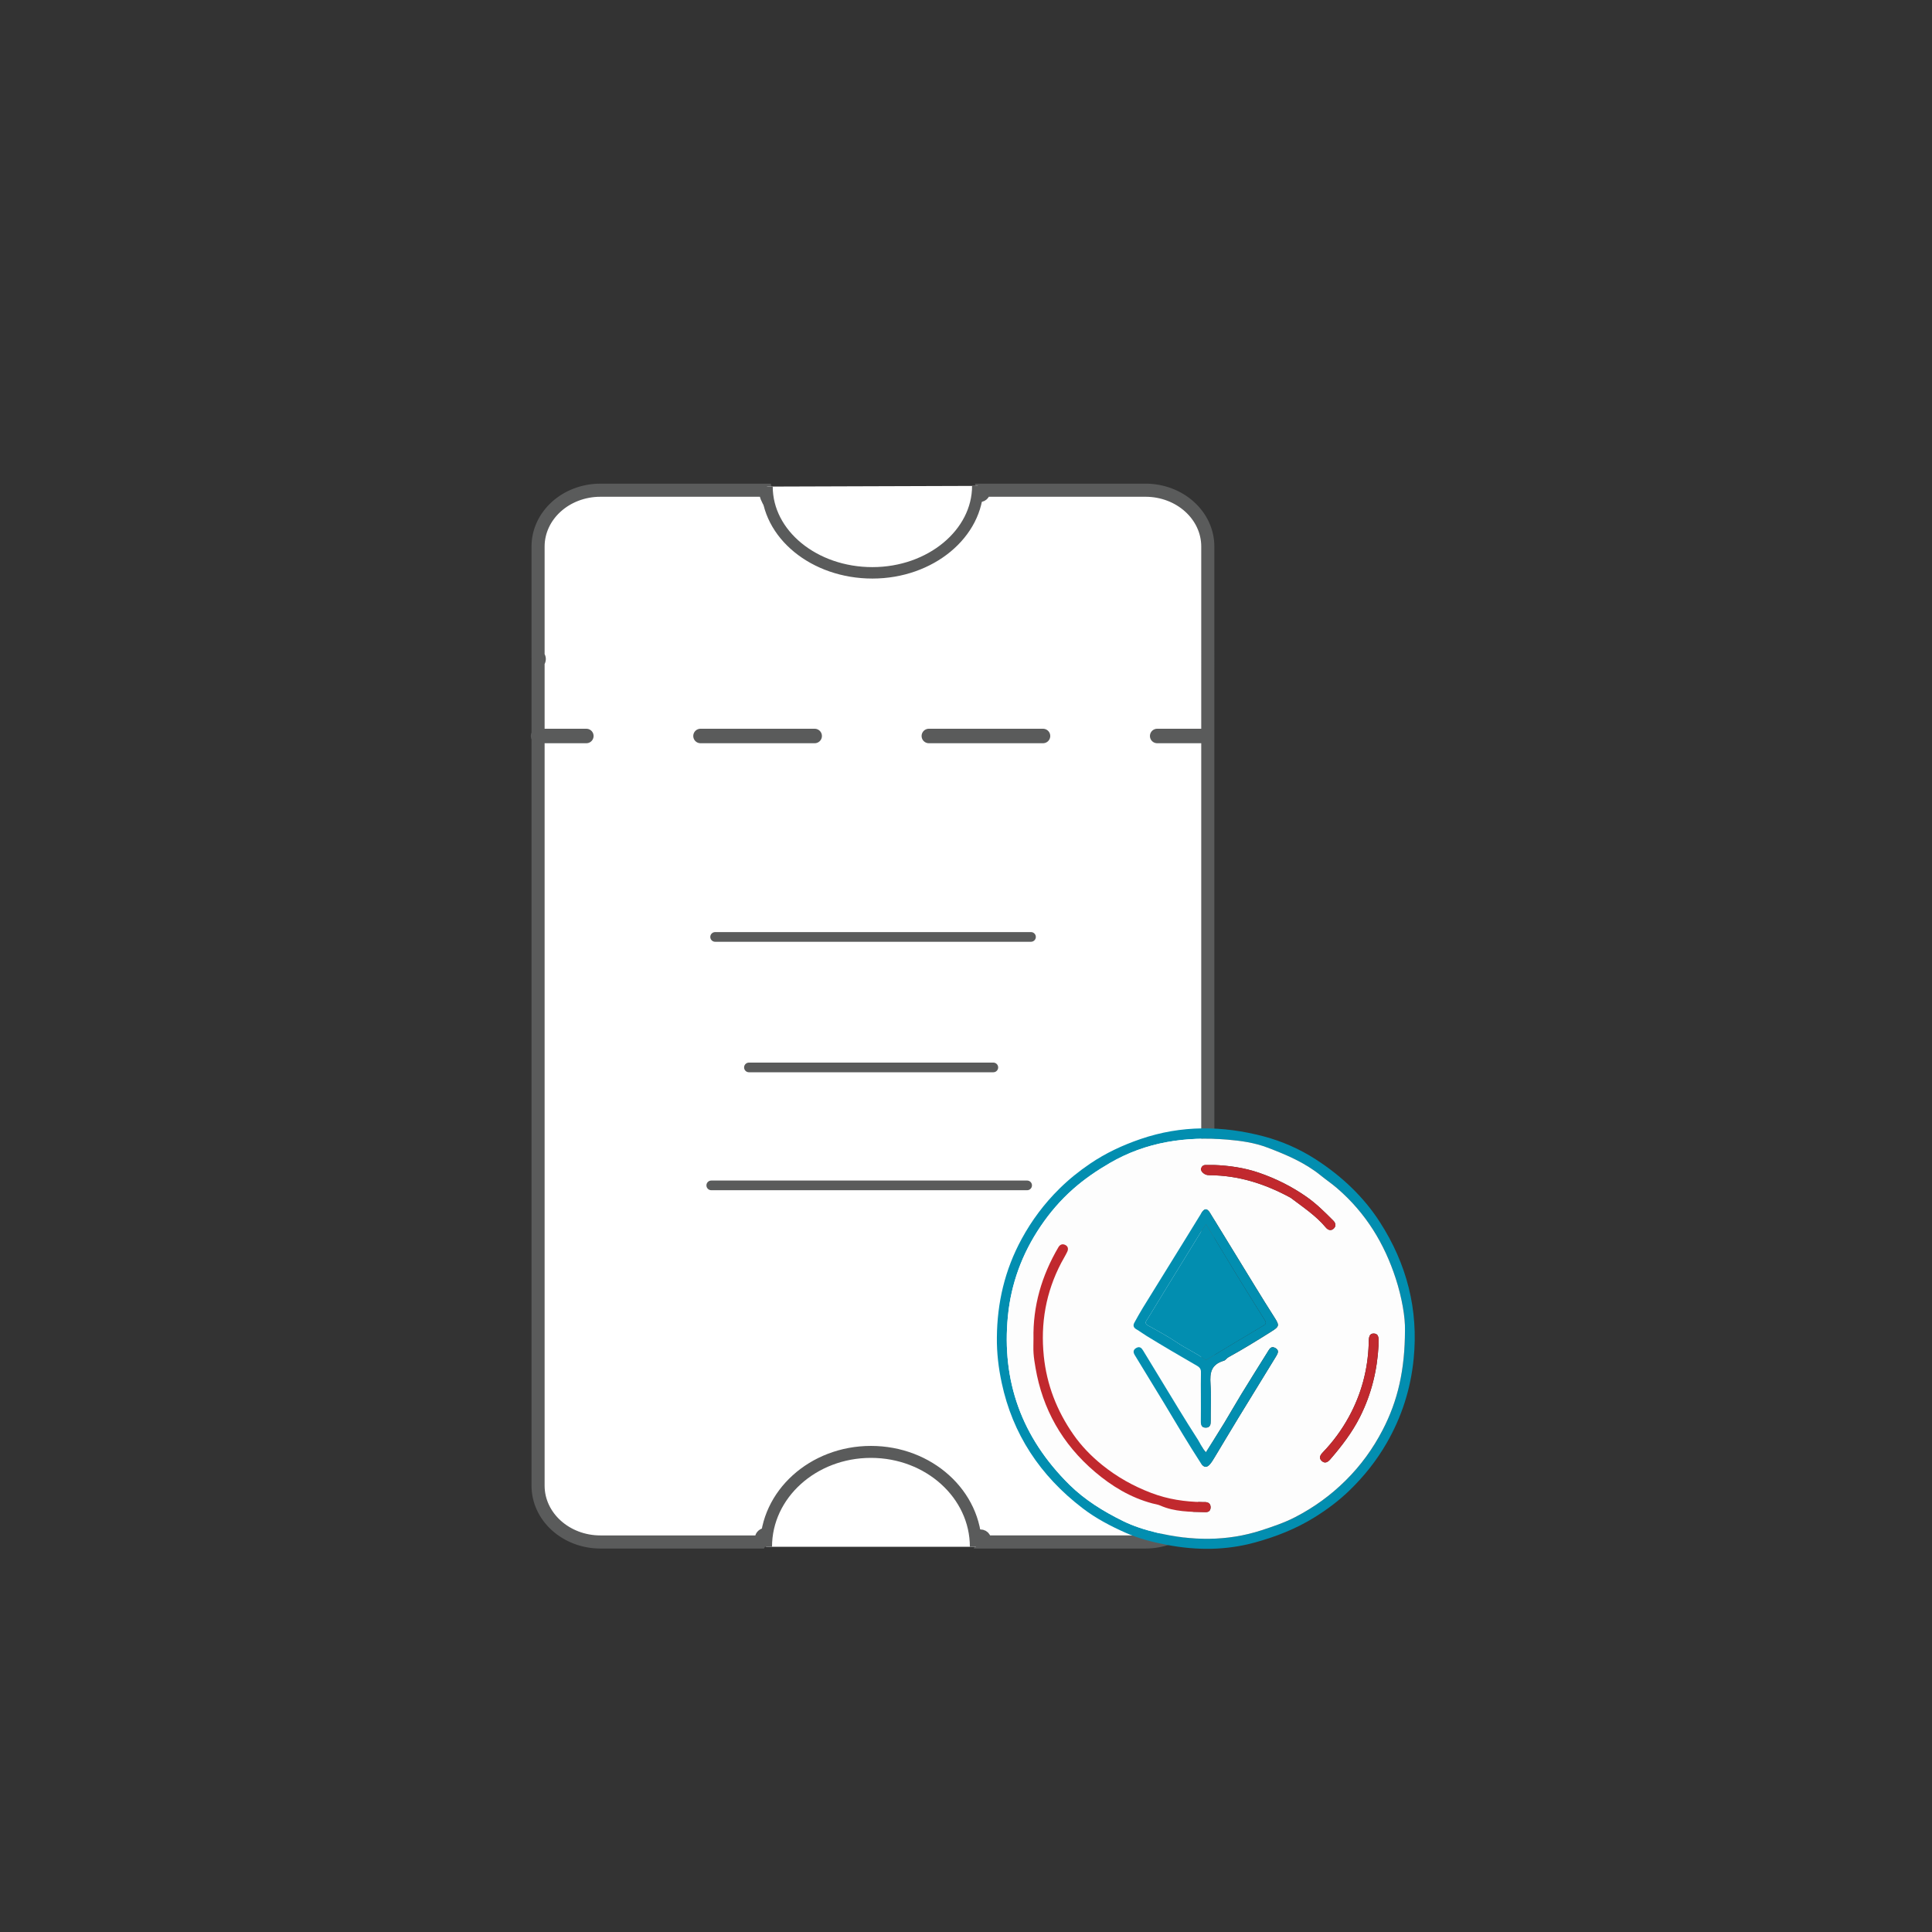 <?xml version="1.0" encoding="utf-8"?>
<!-- Generator: Adobe Illustrator 25.0.0, SVG Export Plug-In . SVG Version: 6.00 Build 0)  -->
<svg version="1.1" id="Layer_1" xmlns="http://www.w3.org/2000/svg" xmlns:xlink="http://www.w3.org/1999/xlink" x="0px" y="0px"
	 viewBox="0 0 2000 2000" style="enable-background:new 0 0 2000 2000;" xml:space="preserve">
<rect x="0" y="0" width="2000" height="2000" fill="#333333" stroke="none"/>
<style type="text/css">
	.st0{fill:#FFFFFF;stroke:#5A5B5B;stroke-width:13.566;stroke-miterlimit:10;}
	.st1{fill:#FFFFFF;stroke:#5A5B5B;stroke-width:11.844;stroke-miterlimit:10;}
	.st2{display:none;fill:#FFFFFF;stroke:#000000;stroke-width:10;stroke-miterlimit:10;}
	.st3{fill:#FFFFFF;stroke:#5A5B5B;stroke-width:12.395;stroke-miterlimit:10;}
	.st4{fill:none;}
	.st5{fill:#028EB0;}
	.st6{fill:#FDFDFD;}
	.st7{fill:#C1292E;}
	.st8{fill:#FFFFFF;}
	.st9{fill:none;stroke:#5A5B5B;stroke-width:14.994;stroke-linecap:round;stroke-linejoin:round;}
	
		.st10{fill:none;stroke:#5A5B5B;stroke-width:14.994;stroke-linecap:round;stroke-linejoin:round;stroke-dasharray:118.185,118.185;}
	.st11{fill:none;stroke:#5A5B5B;stroke-width:10;stroke-linecap:round;stroke-linejoin:round;stroke-miterlimit:10;}
</style>
<path class="st0" d="M1185.73,507.46h-167.56c0.7,2.47-0.77,5.53-4.42,5.53c-15.6,0-31.19,0.01-46.79,0c0,2.15-1.54,4.3-4.6,4.3
	h-53.29c-0.55,0-1.05-0.07-1.5-0.2c-1.17-0.02-2.35-0.04-3.52-0.07c0.9,0.54,1.79,1.11,2.66,1.71c4.72,3.26,0.53,10.45-4.8,7.42
	c-10.97-6.22-24.67-7.55-37.3-8.62c-6.32-0.54-12.68-0.9-19.03-1.39c-1.15,0.57-2.3,1.13-3.48,1.65c-3.78,1.66-7.6,3.04-11.21,3.02
	c1.44,3.85,1.9,7.97,0.93,12.23c-0.87,3.84-6.61,3.89-8.7,1.03c-2.27-3.11-4.33-6.31-5.97-9.61c-1.41,0.77-3.19,0.93-4.7-0.02
	c-2.27-1.43-4.39-3.03-6.27-4.78c-0.86,3.71-6.3,5.06-8.76,1.52c-2.9-4.17-4.8-8.86-5.4-13.71H621.57
	c-35.66,0-64.57,26.11-64.57,58.33v113.38c1.7,1.63,1.69,4.51,0,6.15v852.59c0,32.21,28.91,58.33,64.57,58.33h165.6
	c0.41-0.63,1-1.15,1.77-1.5c-0.42-0.64-0.68-1.36-0.72-2.15c-0.12-2.32,2.27-4.3,4.76-4.3c2.65,0,5.16,0.46,7.17,2.12
	c0.46,0.38,0.79,0.83,1.02,1.32h157.39c0.94,0,1.74,0.21,2.39,0.55c0.65-0.34,1.44-0.55,2.37-0.55c11.53-0.06,23.02-1.07,34.54-1.06
	c0.68-0.41,1.54-0.65,2.57-0.65h14.27c4.01,0,5.39,3.68,4.16,6.22h166.88c35.66,0,64.57-26.11,64.57-58.33V565.79
	C1250.31,533.58,1221.4,507.46,1185.73,507.46z"/>
<path class="st1" d="M1012.21,503c0,49.31-48.85,90-109.1,90c-60.26,0-109.1-39.97-109.1-89.29"/>
<path class="st2" d="M761.31,330.38c0-69.04,55.96-125,125-125s125,50.63,125,125"/>
<path class="st2" d="M761.48,1607.85c-0.11-2.19-0.17-4.39-0.17-6.61"/>
<path class="st3" d="M793,1601.24c0-54.25,48.62-98.24,108.6-98.24s108.6,43.98,108.6,98.24"/>
<g>
	<path class="st4" d="M1247.59,2084.59c-410.08,0-820.16-0.01-1230.23,0.11c-4.82,0-5.91-0.99-5.91-5.39
		c0.13-462.4,0.13-924.81,0-1387.21c0-4.4,1.08-5.4,5.91-5.4c820.16,0.11,1640.31,0.11,2460.47,0c4.82,0,5.91,0.99,5.91,5.39
		c-0.13,462.4-0.13,924.81,0,1387.21c0,4.4-1.09,5.4-5.91,5.4C2067.75,2084.58,1657.67,2084.59,1247.59,2084.59z M1031.97,1384.53
		c-0.19,15.9,1.66,31.57,5,47.17c11.22,52.4,39.27,95.74,84.06,129.89c13.43,10.24,28.68,18.3,44.47,25.26
		c13.58,5.99,28.21,9.71,42.8,12.47c30.4,5.75,60.78,5.74,91.04-2.6c21.86-6.03,42.28-14.11,61.24-25.86
		c13.07-8.1,25.05-17.06,35.89-27.5c15.45-14.88,28.43-31.22,38.92-49.41c15.83-27.44,24.96-56.5,28.01-87.3
		c5.03-50.73-6.92-98.05-35.13-141.77c-16.76-25.96-39.38-47.39-66.36-64.78c-16.46-10.61-34.65-18.69-53.88-23.75
		c-42.59-11.21-85.15-11.69-127.4,2.8c-18.75,6.43-36.13,14.58-52.2,25.49c-11.45,7.77-21.96,16.24-31.66,25.8
		c-15.86,15.65-28.75,32.97-39.14,52.04C1040.11,1314.66,1032.25,1348.78,1031.97,1384.53z"/>
	<path class="st5" d="M1031.97,1384.53c0.29-35.75,8.14-69.86,25.68-102.06c10.39-19.08,23.27-36.4,39.14-52.04
		c9.69-9.56,20.21-18.03,31.66-25.8c16.07-10.91,33.45-19.06,52.2-25.49c42.25-14.49,84.81-14.01,127.4-2.8
		c19.22,5.06,37.41,13.14,53.88,23.75c26.97,17.39,49.6,38.82,66.36,64.78c28.21,43.72,40.16,91.04,35.13,141.77
		c-3.05,30.8-12.18,59.86-28.01,87.3c-10.49,18.19-23.47,34.53-38.92,49.41c-10.84,10.44-22.82,19.4-35.89,27.5
		c-18.96,11.74-39.37,19.83-61.24,25.86c-30.26,8.34-60.65,8.35-91.04,2.6c-14.59-2.76-29.22-6.48-42.8-12.47
		c-15.79-6.97-31.04-15.02-44.47-25.26c-44.79-34.15-72.84-77.49-84.06-129.89C1033.63,1416.09,1031.78,1400.42,1031.97,1384.53z
		 M1454.43,1376.98c0.34-13.13-3.1-33.56-9.58-53.49c-11.63-35.78-30.66-67.58-60.79-93.51c-5.44-4.68-11.34-8.68-16.87-13.16
		c-16.29-13.23-35.78-21.53-55.53-28.98c-12.95-4.88-27.04-6.95-41.19-8.1c-43.32-3.53-84.09,2.47-121.52,24.22
		c-13.69,7.96-26.41,16.66-38.01,26.91c-13.05,11.53-24.09,24.41-33.64,38.52c-19.4,28.68-30.67,59.71-33.93,93.23
		c-6.48,66.59,13.85,125.1,63.78,174.41c15.74,15.54,34.83,27.39,55.17,37.43c10.99,5.42,22.95,9.21,34.87,12.07
		c36.38,8.71,72.89,9.31,108.87-2.42c11.9-3.88,23.62-7.83,34.81-13.61c19.59-10.12,36.67-22.63,51.89-37.64
		c15.91-15.69,28.53-33.21,38.54-52.5C1447.03,1450.05,1454.35,1418.15,1454.43,1376.98z"/>
	<path class="st6" d="M1454.43,1376.98c-0.08,41.17-7.4,73.06-23.13,103.36c-10.01,19.29-22.64,36.81-38.54,52.5
		c-15.22,15.02-32.3,27.52-51.89,37.64c-11.19,5.78-22.91,9.73-34.81,13.61c-35.98,11.73-72.49,11.13-108.87,2.42
		c-11.92-2.85-23.88-6.64-34.87-12.07c-20.34-10.04-39.43-21.89-55.17-37.43c-49.93-49.31-70.26-107.82-63.78-174.41
		c3.26-33.52,14.53-64.55,33.93-93.23c9.55-14.12,20.58-27,33.64-38.52c11.61-10.25,24.33-18.96,38.01-26.91
		c37.43-21.76,78.2-27.75,121.52-24.22c14.15,1.15,28.24,3.22,41.19,8.1c19.75,7.45,39.24,15.74,55.53,28.98
		c5.52,4.48,11.43,8.48,16.87,13.16c30.13,25.94,49.16,57.73,60.79,93.51C1451.33,1343.42,1454.77,1363.86,1454.43,1376.98z
		 M1243.15,1445.47c0,8.61,0.06,17.23-0.03,25.84c-0.04,3.48,0.7,6.67,5.2,6.6c4.49-0.07,5.05-3.32,5.03-6.76
		c-0.08-12.92,0.62-25.87-0.23-38.74c-0.72-10.95,0.47-19.97,13.82-23.8c1.8-0.52,2.96-2.65,4.7-3.6
		c15.02-8.24,29.52-17.19,43.94-26.27c8.84-5.57,9.2-6.42,3.55-15.22c-6.67-10.4-13.14-20.91-19.6-31.42
		c-15.68-25.54-31.28-51.11-46.97-76.64c-2.97-4.83-5.7-4.77-8.75,0.12c-5.57,8.94-11.01,17.94-16.55,26.89
		c-14.73,23.83-29.52,47.63-44.21,71.48c-3.11,5.05-5.95,10.25-8.81,15.43c-1.46,2.65-0.83,4.98,1.96,6.6
		c3.71,2.15,7.1,4.74,10.71,6.96c17.2,10.55,34.63,20.8,52.17,30.88c3.2,1.84,4.25,3.73,4.16,7.01
		C1243,1429.03,1243.15,1437.25,1243.15,1445.47z M1069.86,1385.74c0,5.08-0.27,10.18,0.08,15.24c0.35,5.05,1.19,10.08,2.05,15.09
		c7.24,42.27,27.35,78.66,61.68,107.76c17.09,14.48,36.49,26.46,59.43,32.53c2.66,0.7,5.5,1.05,7.96,2.14
		c14.84,6.59,30.82,6.49,46.72,6.9c3.73,0.1,5.43-1.88,5.44-5.13c0.01-3.26-1.77-5.11-5.39-5.33c-1.07-0.06-2.14-0.02-3.21-0.03
		c-18.17-0.27-35.62-2.9-52.68-9.38c-18.81-7.15-35.62-16.64-50.81-28.87c-11.55-9.31-21.69-19.8-29.9-31.57
		c-17.3-24.77-27.67-51.81-30.68-81.24c-3.45-33.77,2.02-66,18.09-96.65c2.02-3.85,4.41-7.55,6.22-11.48
		c1.25-2.7,0.96-5.61-2.32-7.08c-2.99-1.34-5.35-0.12-6.89,2.5C1078.26,1320.68,1069.19,1352.14,1069.86,1385.74z M1248.4,1503.38
		c-4.04-4.06-5.59-8.77-8.23-12.86c-6.79-10.53-13.41-21.15-19.94-31.82c-12.31-20.13-24.49-40.32-36.79-60.46
		c-1.48-2.42-3.37-4.87-7-2.92c-3.4,1.82-3.64,4.37-1.73,7.48c10.18,16.56,20.28,33.16,30.35,49.78
		c6.47,10.67,12.76,21.43,19.27,32.09c6.1,10,12.24,19.98,18.64,29.82c3.47,5.33,6.73,5.23,10.51,0.13
		c0.84-1.13,1.65-2.28,2.37-3.48c8.68-14.42,17.27-28.88,26.03-43.26c13-21.35,26.07-42.66,39.2-63.95
		c1.99-3.22,3.23-6.33-0.99-8.55c-4.35-2.29-5.98,1.14-7.64,3.81c-9.26,14.82-18.56,29.63-27.68,44.53
		c-5.89,9.63-11.4,19.45-17.27,29.09C1261.34,1482.91,1254.96,1492.9,1248.4,1503.38z M1256.55,1205.98c-3.13,0-5.7,0.05-8.27-0.02
		c-2.54-0.07-4.05,1.25-4.84,3.17c-0.75,1.81,0.2,3.37,1.6,4.75c1.94,1.92,4.07,2.72,7.1,2.72c29.94,0.07,57.06,8.9,82.56,22.57
		c0.55,0.3,1.14,0.56,1.63,0.93c12.6,9.58,25.99,18.37,36.05,30.48c2.19,2.64,5.3,3.96,8.19,1.32c2.77-2.53,2.25-5.72-0.39-8.36
		c-8.68-8.7-17.43-17.42-27.66-24.59c-15.08-10.57-31.7-18.92-49.48-25.01C1287.95,1208.78,1272.09,1206.58,1256.55,1205.98z
		 M1427.06,1392.82c0-0.39,0-0.78,0-1.17c-0.06-4.49,1.28-11.14-5.1-11.18c-5.64-0.04-4.93,6.51-5.09,10.91
		c-0.92,26.43-7.53,51.54-20.49,75.29c-7.35,13.47-16.4,25.81-27.25,37.07c-2.77,2.88-3.94,5.93-0.73,8.77
		c3.38,2.98,6.39,0.82,8.64-1.78c11.87-13.7,22.76-27.93,30.8-43.93C1419.68,1443.27,1425.68,1418.57,1427.06,1392.82z"/>
	<path class="st5" d="M1243.15,1445.47c0-8.22-0.15-16.45,0.07-24.66c0.09-3.28-0.96-5.17-4.16-7.01
		c-17.54-10.08-34.96-20.33-52.17-30.88c-3.61-2.21-7-4.81-10.71-6.96c-2.79-1.62-3.42-3.96-1.96-6.6
		c2.86-5.18,5.7-10.38,8.81-15.43c14.69-23.85,29.48-47.65,44.21-71.48c5.54-8.95,10.98-17.95,16.55-26.89
		c3.05-4.89,5.78-4.95,8.75-0.12c15.69,25.53,31.29,51.11,46.97,76.64c6.46,10.51,12.93,21.02,19.6,31.42
		c5.65,8.8,5.29,9.65-3.55,15.22c-14.42,9.08-28.92,18.03-43.94,26.27c-1.74,0.95-2.9,3.08-4.7,3.6
		c-13.35,3.83-14.54,12.85-13.82,23.8c0.85,12.87,0.15,25.83,0.23,38.74c0.02,3.44-0.54,6.69-5.03,6.76c-4.5,0.07-5.24-3.12-5.2-6.6
		C1243.21,1462.7,1243.15,1454.09,1243.15,1445.47z M1248.55,1267.37c-1.9,2.72-3.1,4.28-4.12,5.93
		c-11.36,18.41-22.7,36.83-34.02,55.27c-7.48,12.18-14.96,24.36-22.35,36.59c-1.41,2.33-4.02,4.6,0.53,7.09
		c10.17,5.57,20.4,11.14,29.93,17.56c9.18,6.18,19.5,10.7,28.38,17.21c1.07,0.79,1.55,0.89,2.57,0.27
		c19.53-11.77,39.02-23.59,58.68-35.19c3.19-1.88,2.34-3.57,1.05-5.67c-3.77-6.09-7.61-12.15-11.39-18.24
		c-6.18-9.96-12.41-19.89-18.49-29.9C1269.21,1301.71,1259.22,1285.07,1248.55,1267.37z"/>
	<path class="st7" d="M1069.86,1385.74c-0.66-33.6,8.4-65.06,25.78-94.59c1.54-2.62,3.9-3.84,6.89-2.5
		c3.28,1.47,3.57,4.38,2.32,7.08c-1.82,3.92-4.21,7.63-6.22,11.48c-16.06,30.65-21.54,62.89-18.09,96.65
		c3.01,29.43,13.38,56.47,30.68,81.24c8.22,11.77,18.35,22.26,29.9,31.57c15.19,12.23,32,21.72,50.81,28.87
		c17.06,6.48,34.51,9.11,52.68,9.38c1.07,0.02,2.15-0.03,3.21,0.03c3.62,0.22,5.41,2.07,5.39,5.33c-0.01,3.25-1.71,5.23-5.44,5.13
		c-15.9-0.41-31.88-0.31-46.72-6.9c-2.45-1.09-5.3-1.44-7.96-2.14c-22.94-6.07-42.34-18.05-59.43-32.53
		c-34.33-29.1-54.44-65.5-61.68-107.76c-0.86-5.01-1.7-10.04-2.05-15.09C1069.58,1395.92,1069.86,1390.82,1069.86,1385.74z"/>
	<path class="st5" d="M1248.4,1503.38c6.56-10.48,12.94-20.47,19.1-30.58c5.87-9.64,11.38-19.46,17.27-29.09
		c9.12-14.9,18.42-29.7,27.68-44.53c1.67-2.67,3.3-6.1,7.64-3.81c4.22,2.22,2.98,5.33,0.99,8.55c-13.13,21.28-26.2,42.6-39.2,63.95
		c-8.75,14.38-17.35,28.85-26.03,43.26c-0.72,1.2-1.53,2.35-2.37,3.48c-3.78,5.1-7.04,5.21-10.51-0.13
		c-6.4-9.84-12.53-19.83-18.64-29.82c-6.5-10.65-12.8-21.42-19.27-32.09c-10.07-16.62-20.18-33.22-30.35-49.78
		c-1.91-3.11-1.67-5.66,1.73-7.48c3.64-1.95,5.53,0.5,7,2.92c12.3,20.14,24.47,40.33,36.79,60.46
		c6.53,10.67,13.14,21.29,19.94,31.82C1242.82,1494.61,1244.36,1499.32,1248.4,1503.38z"/>
	<path class="st7" d="M1256.55,1205.98c15.54,0.6,31.4,2.8,46.47,7.97c17.78,6.09,34.4,14.45,49.48,25.01
		c10.23,7.17,18.98,15.89,27.66,24.59c2.64,2.65,3.16,5.83,0.39,8.36c-2.89,2.64-6,1.32-8.19-1.32
		c-10.05-12.1-23.45-20.9-36.05-30.48c-0.49-0.37-1.07-0.64-1.63-0.93c-25.51-13.67-52.62-22.5-82.56-22.57
		c-3.03-0.01-5.16-0.81-7.1-2.72c-1.4-1.38-2.34-2.94-1.6-4.75c0.79-1.92,2.31-3.23,4.84-3.17
		C1250.85,1206.03,1253.42,1205.98,1256.55,1205.98z"/>
	<path class="st7" d="M1427.06,1392.82c-1.38,25.75-7.38,50.45-19.21,73.98c-8.04,16-18.93,30.23-30.8,43.93
		c-2.25,2.6-5.26,4.76-8.64,1.78c-3.22-2.83-2.04-5.89,0.73-8.77c10.85-11.27,19.9-23.6,27.25-37.07
		c12.96-23.75,19.57-48.86,20.49-75.29c0.15-4.4-0.56-10.95,5.09-10.91c6.38,0.04,5.04,6.69,5.1,11.18
		C1427.07,1392.04,1427.06,1392.43,1427.06,1392.82z"/>
	<path class="st5" d="M1248.55,1267.37c10.68,17.7,20.66,34.34,30.75,50.93c6.08,10.01,12.31,19.94,18.49,29.9
		c3.78,6.09,7.62,12.15,11.39,18.24c1.3,2.1,2.15,3.78-1.05,5.67c-19.65,11.6-39.14,23.42-58.68,35.19
		c-1.02,0.61-1.49,0.52-2.57-0.27c-8.87-6.52-19.2-11.03-28.38-17.21c-9.53-6.41-19.76-11.98-29.93-17.56
		c-4.55-2.49-1.93-4.77-0.53-7.09c7.39-12.23,14.87-24.41,22.35-36.59c11.32-18.43,22.66-36.85,34.02-55.27
		C1245.45,1271.65,1246.65,1270.09,1248.55,1267.37z"/>
</g>
<g>
	<line class="st8" x1="1247.89" y1="761.89" x2="557" y2="761.89"/>
	<g>
		<line class="st9" x1="1247.89" y1="761.89" x2="1197.91" y2="761.89"/>
		<line class="st10" x1="1079.72" y1="761.89" x2="666.07" y2="761.89"/>
		<line class="st9" x1="606.98" y1="761.89" x2="557" y2="761.89"/>
	</g>
</g>
<line class="st11" x1="740.29" y1="969.91" x2="1067.29" y2="969.91"/>
<line class="st11" x1="736.29" y1="1227.1" x2="1063.29" y2="1227.1"/>
<line class="st11" x1="1028.29" y1="1105" x2="775.29" y2="1105"/>
</svg>
